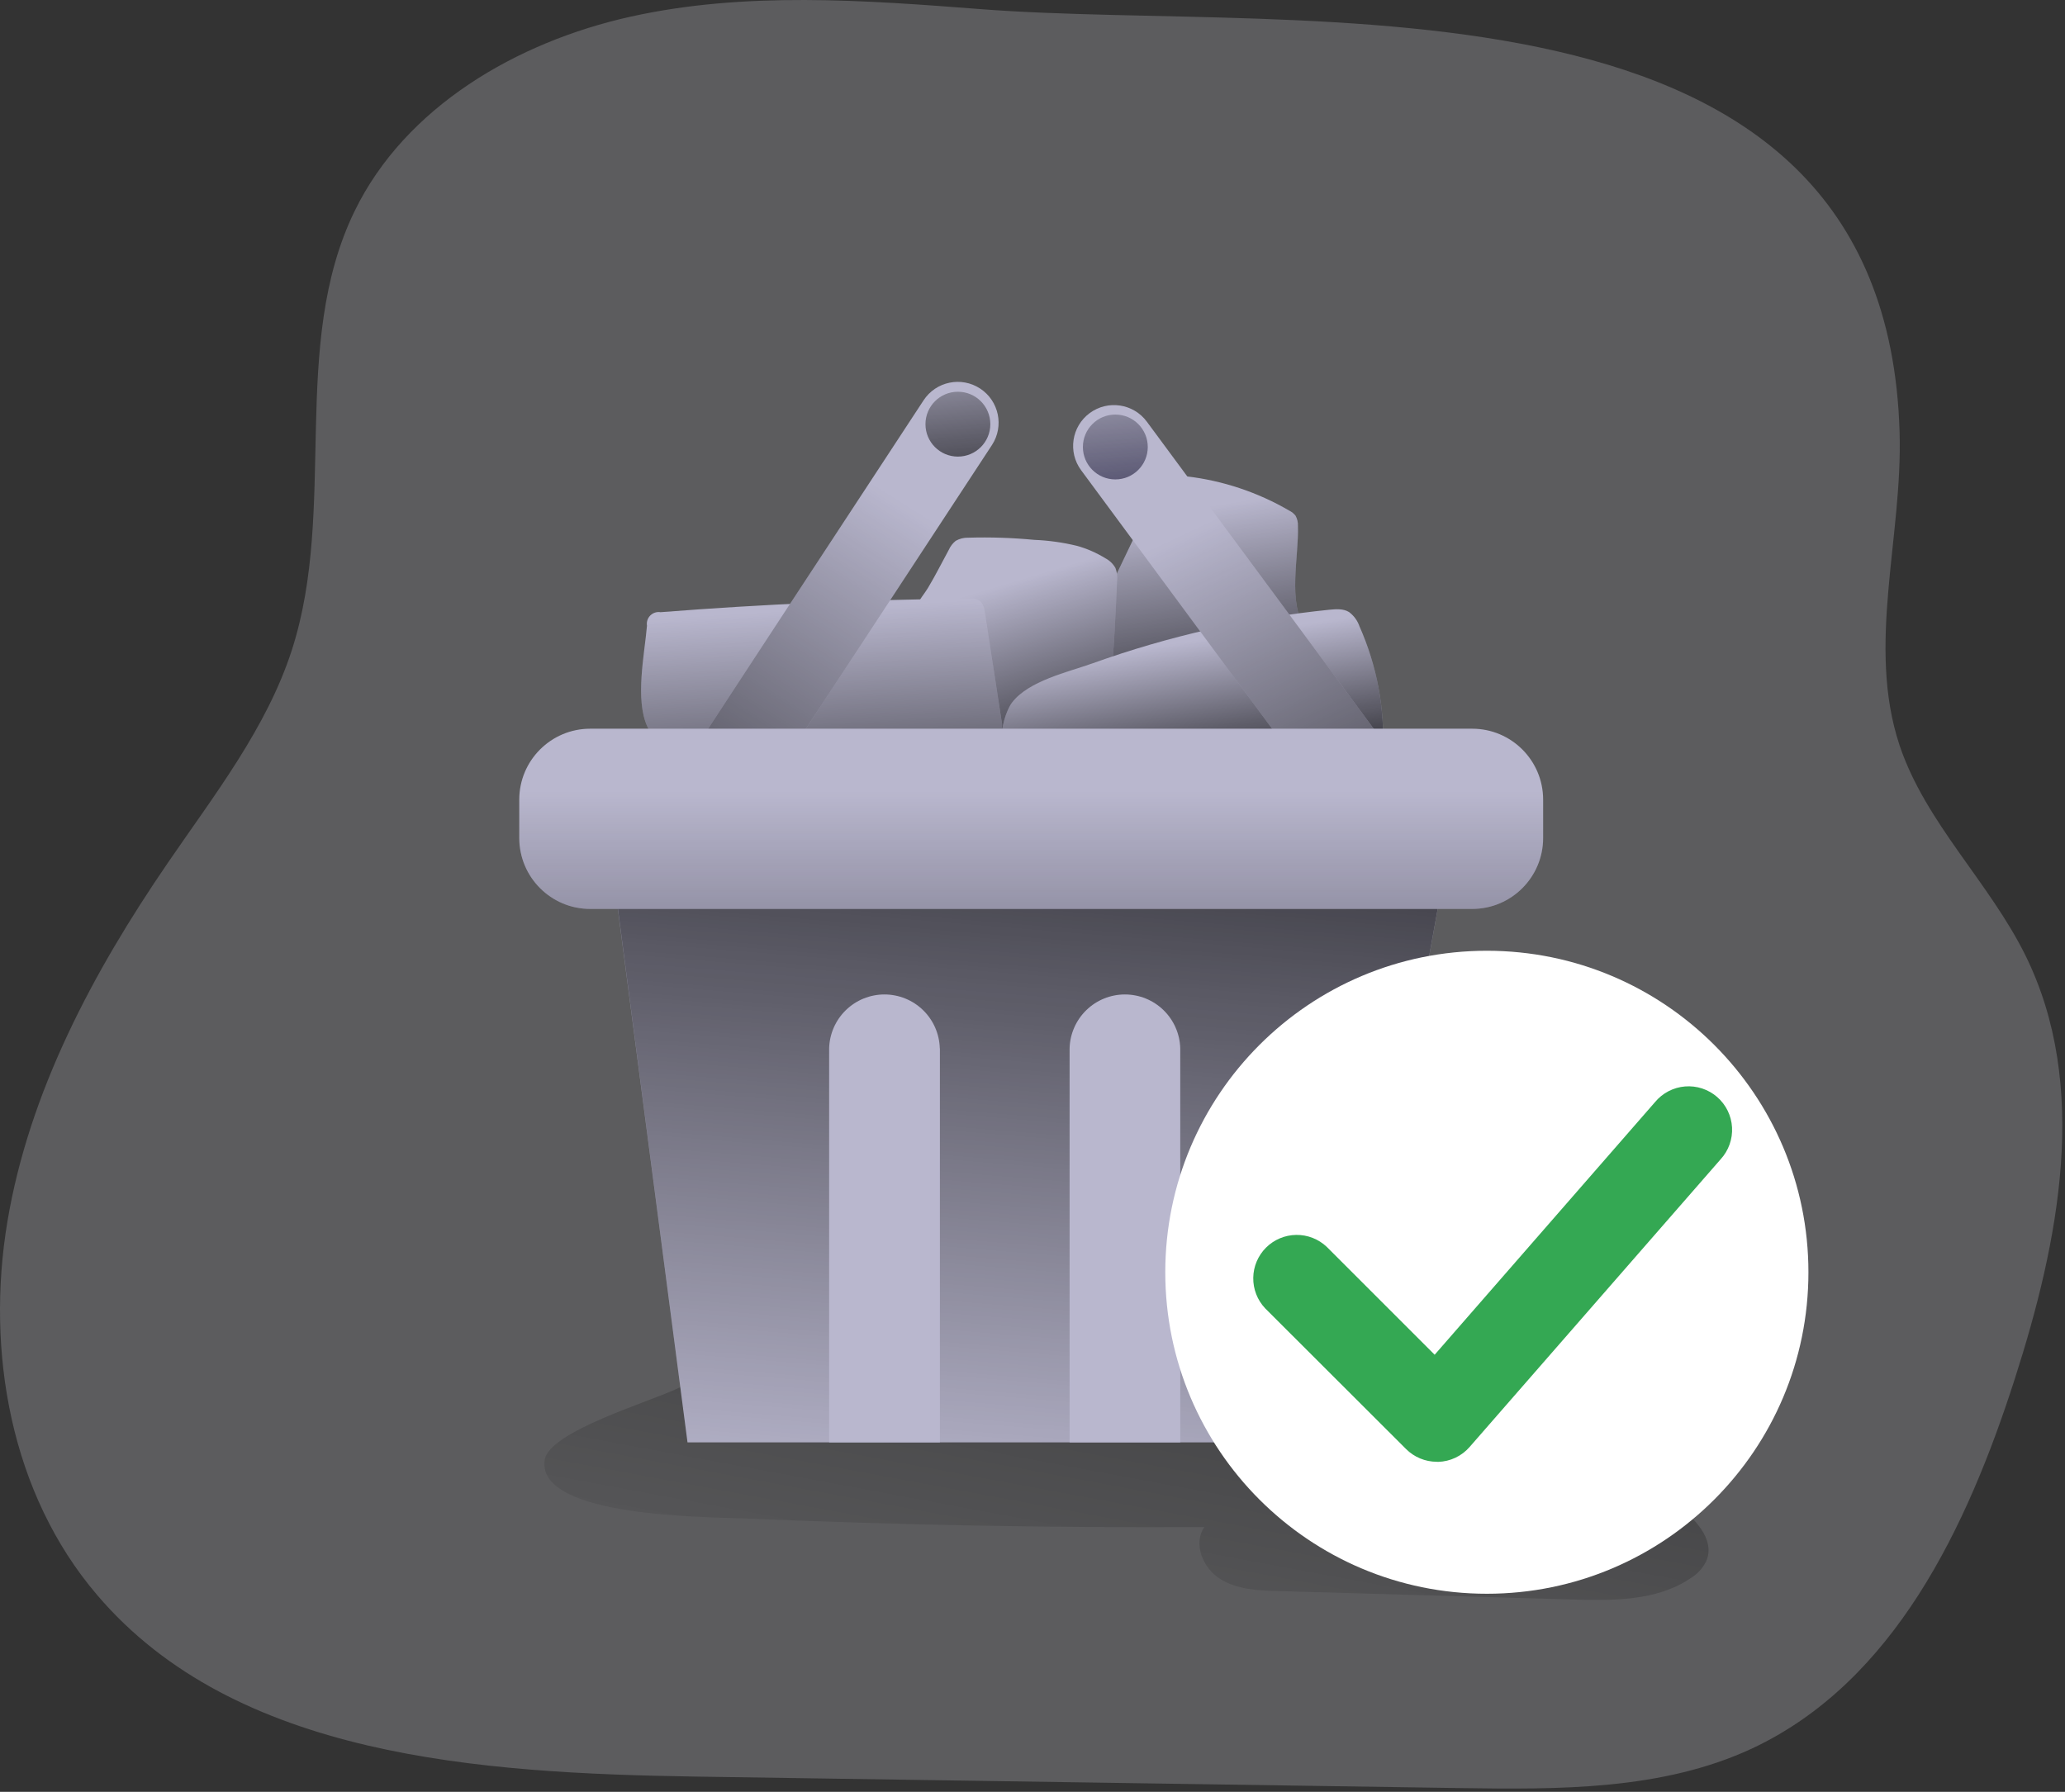 <svg width="371" height="322" viewBox="0 0 371 322" fill="none" xmlns="http://www.w3.org/2000/svg">
<rect x="0" y="0" width="371" height="322" fill="#333333" stroke="none"/>
<path opacity="0.24" d="M176.275 1.648C155.28 0.028 133.896 -1.57 113.339 2.984C92.782 7.538 72.826 19.249 63.739 37.875C51.958 62.01 60.67 91.343 52.425 116.843C47.892 130.858 38.544 142.788 30.171 155.029C16.728 174.645 5.223 196.213 1.326 219.549C-2.57 242.885 1.92 268.428 17.435 286.608C42.263 315.793 86.184 318.649 124.979 319.258L262.307 321.323C280.092 321.591 298.605 321.711 314.686 314.251C340.327 302.286 353.459 274.325 361.966 247.835C369.936 223.021 375.459 195.153 363.911 171.725C357.412 158.543 345.949 147.865 341.282 133.949C335.314 115.98 341.862 96.505 341.282 77.617C338.75 -8.026 234.573 6.138 176.275 1.648Z" fill="#DDDCE7"/>
<path d="M233.188 94.546C233.224 93.891 233.074 93.239 232.756 92.665C232.454 92.288 232.073 91.981 231.639 91.767C225.984 88.466 219.708 86.368 213.204 85.608C212.145 85.406 211.052 85.489 210.036 85.848C208.621 86.463 207.914 87.934 207.242 89.299L194.726 115.464C194.394 116.171 194.061 116.963 194.394 117.649C194.596 118 194.88 118.298 195.221 118.519C205.5 126.124 218.338 129.421 231.01 127.712C232.787 127.573 234.503 127.003 236.009 126.05C241.667 121.92 237.155 116.63 234.447 112.769C231.314 108.307 233.379 99.921 233.188 94.546Z" fill="#B9B7CE"/>
<path d="M233.188 94.546C233.224 93.891 233.074 93.239 232.756 92.665C232.454 92.288 232.073 91.981 231.639 91.767C225.984 88.466 219.708 86.368 213.204 85.608C212.145 85.406 211.052 85.489 210.036 85.848C208.621 86.463 207.914 87.934 207.242 89.299L194.726 115.464C194.394 116.171 194.061 116.963 194.394 117.649C194.596 118 194.88 118.298 195.221 118.519C205.5 126.124 218.338 129.421 231.01 127.712C232.787 127.573 234.503 127.003 236.009 126.05C241.667 121.92 237.155 116.63 234.447 112.769C231.314 108.307 233.379 99.921 233.188 94.546Z" fill="url(#paint0_linear_254_11916)"/>
<path d="M170.464 98.804C170.743 98.177 171.167 97.624 171.701 97.192C172.391 96.796 173.177 96.6 173.971 96.626C177.924 96.508 181.88 96.638 185.816 97.015C188.383 97.119 190.934 97.474 193.432 98.076C195.247 98.572 196.98 99.327 198.58 100.317C199.342 100.711 199.974 101.318 200.397 102.064C200.685 102.816 200.787 103.626 200.694 104.426C200.574 107.424 200.419 110.423 200.249 113.414C199.909 119.432 199.485 125.591 197.038 131.093C196.777 131.783 196.363 132.407 195.829 132.917C195.328 133.29 194.755 133.555 194.146 133.695C192.506 134.104 190.823 134.32 189.132 134.338C183.458 134.548 177.778 134.073 172.217 132.924C169.614 132.444 167.08 131.646 164.672 130.548C164.271 130.395 163.926 130.124 163.682 129.77C163.528 129.424 163.467 129.044 163.505 128.667C163.562 124.146 163.755 119.637 164.085 115.139C164.234 113.145 164.142 110.854 164.743 108.938C165.125 107.714 166.058 106.76 166.709 105.67C168.059 103.436 169.212 101.088 170.464 98.804Z" fill="#B9B7CE"/>
<path d="M170.464 98.804C170.743 98.177 171.167 97.624 171.701 97.192C172.391 96.796 173.177 96.6 173.971 96.626C177.924 96.508 181.88 96.638 185.816 97.015C188.383 97.119 190.934 97.474 193.432 98.076C195.247 98.572 196.98 99.327 198.58 100.317C199.342 100.711 199.974 101.318 200.397 102.064C200.685 102.816 200.787 103.626 200.694 104.426C200.574 107.424 200.419 110.423 200.249 113.414C199.909 119.432 199.485 125.591 197.038 131.093C196.777 131.783 196.363 132.407 195.829 132.917C195.328 133.29 194.755 133.555 194.146 133.695C192.506 134.104 190.823 134.32 189.132 134.338C183.458 134.548 177.778 134.073 172.217 132.924C169.614 132.444 167.08 131.646 164.672 130.548C164.271 130.395 163.926 130.124 163.682 129.77C163.528 129.424 163.467 129.044 163.505 128.667C163.562 124.146 163.755 119.637 164.085 115.139C164.234 113.145 164.142 110.854 164.743 108.938C165.125 107.714 166.058 106.76 166.709 105.67C168.059 103.436 169.212 101.088 170.464 98.804Z" fill="url(#paint1_linear_254_11916)"/>
<path d="M238.879 109.566C240.067 109.453 241.347 109.361 242.366 109.983C243.234 110.629 243.887 111.521 244.24 112.543C247.394 119.653 248.833 127.404 248.44 135.172C226.796 137.75 205.008 138.931 183.212 138.708C178.185 138.651 179.677 129.175 181.798 126.29C184.768 122.337 191.91 120.775 196.252 119.219C210.016 114.28 224.331 111.039 238.879 109.566Z" fill="#B9B7CE"/>
<path d="M238.879 109.566C240.067 109.453 241.347 109.361 242.366 109.983C243.234 110.629 243.887 111.521 244.24 112.543C247.394 119.653 248.833 127.404 248.44 135.172C226.796 137.75 205.008 138.931 183.212 138.708C178.185 138.651 179.677 129.175 181.798 126.29C184.768 122.337 191.91 120.775 196.252 119.219C210.016 114.28 224.331 111.039 238.879 109.566Z" fill="url(#paint2_linear_254_11916)"/>
<path d="M116.238 112.452C116.183 112.119 116.208 111.778 116.311 111.457C116.414 111.136 116.592 110.844 116.831 110.605C117.069 110.367 117.361 110.188 117.682 110.085C118.004 109.982 118.345 109.957 118.677 110.012C137.144 108.565 155.643 107.75 174.175 107.566C174.761 107.509 175.351 107.616 175.879 107.877C176.643 108.351 176.841 109.341 176.982 110.225C177.963 116.674 178.95 123.123 179.945 129.572C180.106 130.174 180.057 130.813 179.804 131.382C179.379 132.09 178.439 132.259 177.618 132.344C161.883 134.026 146.065 134.822 130.239 134.727C125.247 134.692 118.812 135.922 116.316 130.59C114.046 125.718 115.806 117.522 116.238 112.452Z" fill="#B9B7CE"/>
<path d="M116.238 112.452C116.183 112.119 116.208 111.778 116.311 111.457C116.414 111.136 116.592 110.844 116.831 110.605C117.069 110.367 117.361 110.188 117.682 110.085C118.004 109.982 118.345 109.957 118.677 110.012C137.144 108.565 155.643 107.75 174.175 107.566C174.761 107.509 175.351 107.616 175.879 107.877C176.643 108.351 176.841 109.341 176.982 110.225C177.963 116.674 178.95 123.123 179.945 129.572C180.106 130.174 180.057 130.813 179.804 131.382C179.379 132.09 178.439 132.259 177.618 132.344C161.883 134.026 146.065 134.822 130.239 134.727C125.247 134.692 118.812 135.922 116.316 130.59C114.046 125.718 115.806 117.522 116.238 112.452Z" fill="url(#paint3_linear_254_11916)"/>
<path d="M134.115 272.884C161.519 274.057 188.94 274.569 216.378 274.418C214.306 277.388 216.109 281.772 219.164 283.71C222.219 285.648 226.03 285.831 229.644 285.923L282.539 287.437C289.801 287.649 297.594 287.712 303.64 283.675C304.884 282.936 305.89 281.856 306.54 280.563C308.293 276.54 304.22 272.516 300.621 269.991L285.77 259.561C278.798 254.674 271.748 249.746 263.849 246.62C252.817 242.271 240.718 241.67 228.866 241.309C201.605 240.517 173.638 239.817 146.462 242.469C137.906 243.212 129.569 245.573 121.895 249.427C117.073 251.825 98.517 257.206 97.852 262.418C96.417 272.827 127.956 272.587 134.115 272.884Z" fill="url(#paint4_linear_254_11916)"/>
<path d="M178.207 79.988C180.43 76.598 179.485 72.048 176.095 69.825C172.705 67.601 168.155 68.547 165.931 71.937L122.828 137.655C120.605 141.045 121.55 145.595 124.94 147.819C128.33 150.042 132.88 149.096 135.104 145.707L178.207 79.988Z" fill="#B9B7CE"/>
<path d="M206.043 75.776C203.634 72.515 199.038 71.824 195.777 74.233C192.516 76.641 191.826 81.237 194.234 84.498L240.928 147.716C243.336 150.977 247.932 151.668 251.193 149.259C254.454 146.851 255.145 142.255 252.736 138.994L206.043 75.776Z" fill="#B9B7CE"/>
<path d="M178.207 79.988C180.43 76.598 179.485 72.048 176.095 69.825C172.705 67.601 168.155 68.547 165.931 71.937L122.828 137.655C120.605 141.045 121.55 145.595 124.94 147.819C128.33 150.042 132.88 149.096 135.104 145.707L178.207 79.988Z" fill="url(#paint5_linear_254_11916)"/>
<path d="M206.043 75.776C203.634 72.515 199.038 71.824 195.777 74.233C192.516 76.641 191.826 81.237 194.234 84.498L240.928 147.716C243.336 150.977 247.932 151.668 251.193 149.259C254.454 146.851 255.145 142.255 252.736 138.994L206.043 75.776Z" fill="url(#paint6_linear_254_11916)"/>
<path d="M240.972 259.199H123.521L109.484 151.684H260.405L240.972 259.199Z" fill="#B9B7CE"/>
<path d="M260.405 151.67L240.966 259.192H123.529L109.492 151.67H260.405Z" fill="url(#paint7_linear_254_11916)"/>
<path d="M168.864 188.384V259.191H148.965V188.384C149.034 185.794 150.111 183.334 151.968 181.526C153.824 179.718 156.313 178.707 158.904 178.707C161.495 178.707 163.984 179.718 165.84 181.526C167.696 183.334 168.774 185.794 168.843 188.384H168.864Z" fill="#B9B7CE"/>
<path d="M212.044 188.384V259.191H192.166V188.384C192.235 185.794 193.313 183.334 195.169 181.526C197.025 179.718 199.514 178.707 202.105 178.707C204.696 178.707 207.185 179.718 209.041 181.526C210.897 183.334 211.975 185.794 212.044 188.384Z" fill="#B9B7CE"/>
<path d="M267.13 286.402C299.038 286.402 324.904 260.536 324.904 228.628C324.904 196.72 299.038 170.854 267.13 170.854C235.222 170.854 209.355 196.72 209.355 228.628C209.355 260.536 235.222 286.402 267.13 286.402Z" fill="white"/>
<path d="M258.142 262.686C256.068 262.685 254.079 261.861 252.612 260.395L227.296 235.108C225.897 233.627 225.132 231.66 225.161 229.624C225.19 227.588 226.012 225.644 227.453 224.205C228.893 222.766 230.838 221.945 232.874 221.917C234.91 221.889 236.876 222.656 238.356 224.055L257.753 243.452L297.353 198.039C298.019 197.236 298.839 196.575 299.765 196.094C300.69 195.613 301.702 195.322 302.742 195.238C303.781 195.154 304.827 195.279 305.818 195.605C306.809 195.932 307.724 196.453 308.51 197.138C309.296 197.823 309.938 198.659 310.396 199.596C310.854 200.533 311.121 201.552 311.18 202.593C311.239 203.634 311.089 204.677 310.738 205.659C310.388 206.642 309.845 207.544 309.141 208.314L264.025 260.035C263.318 260.846 262.45 261.502 261.476 261.961C260.502 262.42 259.444 262.672 258.368 262.701C258.292 262.701 258.217 262.697 258.142 262.686Z" fill="#34A853"/>
<path d="M264.492 130.951H106.041C98.999 130.951 93.291 136.66 93.291 143.701V150.589C93.291 157.63 98.999 163.339 106.041 163.339H264.492C271.534 163.339 277.242 157.63 277.242 150.589V143.701C277.242 136.66 271.534 130.951 264.492 130.951Z" fill="#B9B7CE"/>
<path d="M264.492 130.951H106.041C98.999 130.951 93.291 136.66 93.291 143.701V150.589C93.291 157.63 98.999 163.339 106.041 163.339H264.492C271.534 163.339 277.242 157.63 277.242 150.589V143.701C277.242 136.66 271.534 130.951 264.492 130.951Z" fill="url(#paint8_linear_254_11916)"/>
<path d="M200.382 86.152C203.6 86.152 206.209 83.543 206.209 80.325C206.209 77.107 203.6 74.498 200.382 74.498C197.163 74.498 194.555 77.107 194.555 80.325C194.555 83.543 197.163 86.152 200.382 86.152Z" fill="url(#paint9_linear_254_11916)"/>
<path d="M172.096 82.052C175.315 82.052 177.923 79.444 177.923 76.225C177.923 73.007 175.315 70.398 172.096 70.398C168.878 70.398 166.27 73.007 166.27 76.225C166.27 79.444 168.878 82.052 172.096 82.052Z" fill="url(#paint10_linear_254_11916)"/>
<defs>
<linearGradient id="paint0_linear_254_11916" x1="212.094" y1="91.809" x2="220.516" y2="143.948" gradientUnits="userSpaceOnUse">
<stop stop-color="#010101" stop-opacity="0"/>
<stop offset="0.95" stop-color="#010101"/>
</linearGradient>
<linearGradient id="paint1_linear_254_11916" x1="178.9" y1="105.472" x2="192.718" y2="151.459" gradientUnits="userSpaceOnUse">
<stop stop-color="#010101" stop-opacity="0"/>
<stop offset="0.95" stop-color="#010101"/>
</linearGradient>
<linearGradient id="paint2_linear_254_11916" x1="211.725" y1="115.542" x2="216.908" y2="149.867" gradientUnits="userSpaceOnUse">
<stop stop-color="#010101" stop-opacity="0"/>
<stop offset="0.95" stop-color="#010101"/>
</linearGradient>
<linearGradient id="paint3_linear_254_11916" x1="146.553" y1="109.454" x2="150.223" y2="172.708" gradientUnits="userSpaceOnUse">
<stop stop-color="#010101" stop-opacity="0"/>
<stop offset="0.95" stop-color="#010101"/>
</linearGradient>
<linearGradient id="paint4_linear_254_11916" x1="195.729" y1="306.431" x2="243.66" y2="48.639" gradientUnits="userSpaceOnUse">
<stop stop-color="#010101" stop-opacity="0"/>
<stop offset="0.95" stop-color="#010101"/>
</linearGradient>
<linearGradient id="paint5_linear_254_11916" x1="162.258" y1="90.221" x2="94.569" y2="197.418" gradientUnits="userSpaceOnUse">
<stop stop-color="#010101" stop-opacity="0"/>
<stop offset="0.95" stop-color="#010101"/>
</linearGradient>
<linearGradient id="paint6_linear_254_11916" x1="215.393" y1="94.547" x2="262.355" y2="194.298" gradientUnits="userSpaceOnUse">
<stop stop-color="#010101" stop-opacity="0"/>
<stop offset="0.95" stop-color="#010101"/>
</linearGradient>
<linearGradient id="paint7_linear_254_11916" x1="174.89" y1="274.071" x2="190.433" y2="84.936" gradientUnits="userSpaceOnUse">
<stop stop-color="#010101" stop-opacity="0"/>
<stop offset="1" stop-color="#010101"/>
</linearGradient>
<linearGradient id="paint8_linear_254_11916" x1="185.27" y1="142.181" x2="185.27" y2="246.676" gradientUnits="userSpaceOnUse">
<stop stop-color="#010101" stop-opacity="0"/>
<stop offset="1" stop-color="#17124E"/>
</linearGradient>
<linearGradient id="paint9_linear_254_11916" x1="198.564" y1="62.943" x2="203.097" y2="106.341" gradientUnits="userSpaceOnUse">
<stop stop-color="#010101" stop-opacity="0"/>
<stop offset="1" stop-color="#17124E"/>
</linearGradient>
<linearGradient id="paint10_linear_254_11916" x1="170.286" y1="58.844" x2="174.819" y2="102.234" gradientUnits="userSpaceOnUse">
<stop stop-color="#010101" stop-opacity="0"/>
<stop offset="0.95" stop-color="#010101"/>
</linearGradient>
</defs>
</svg>
